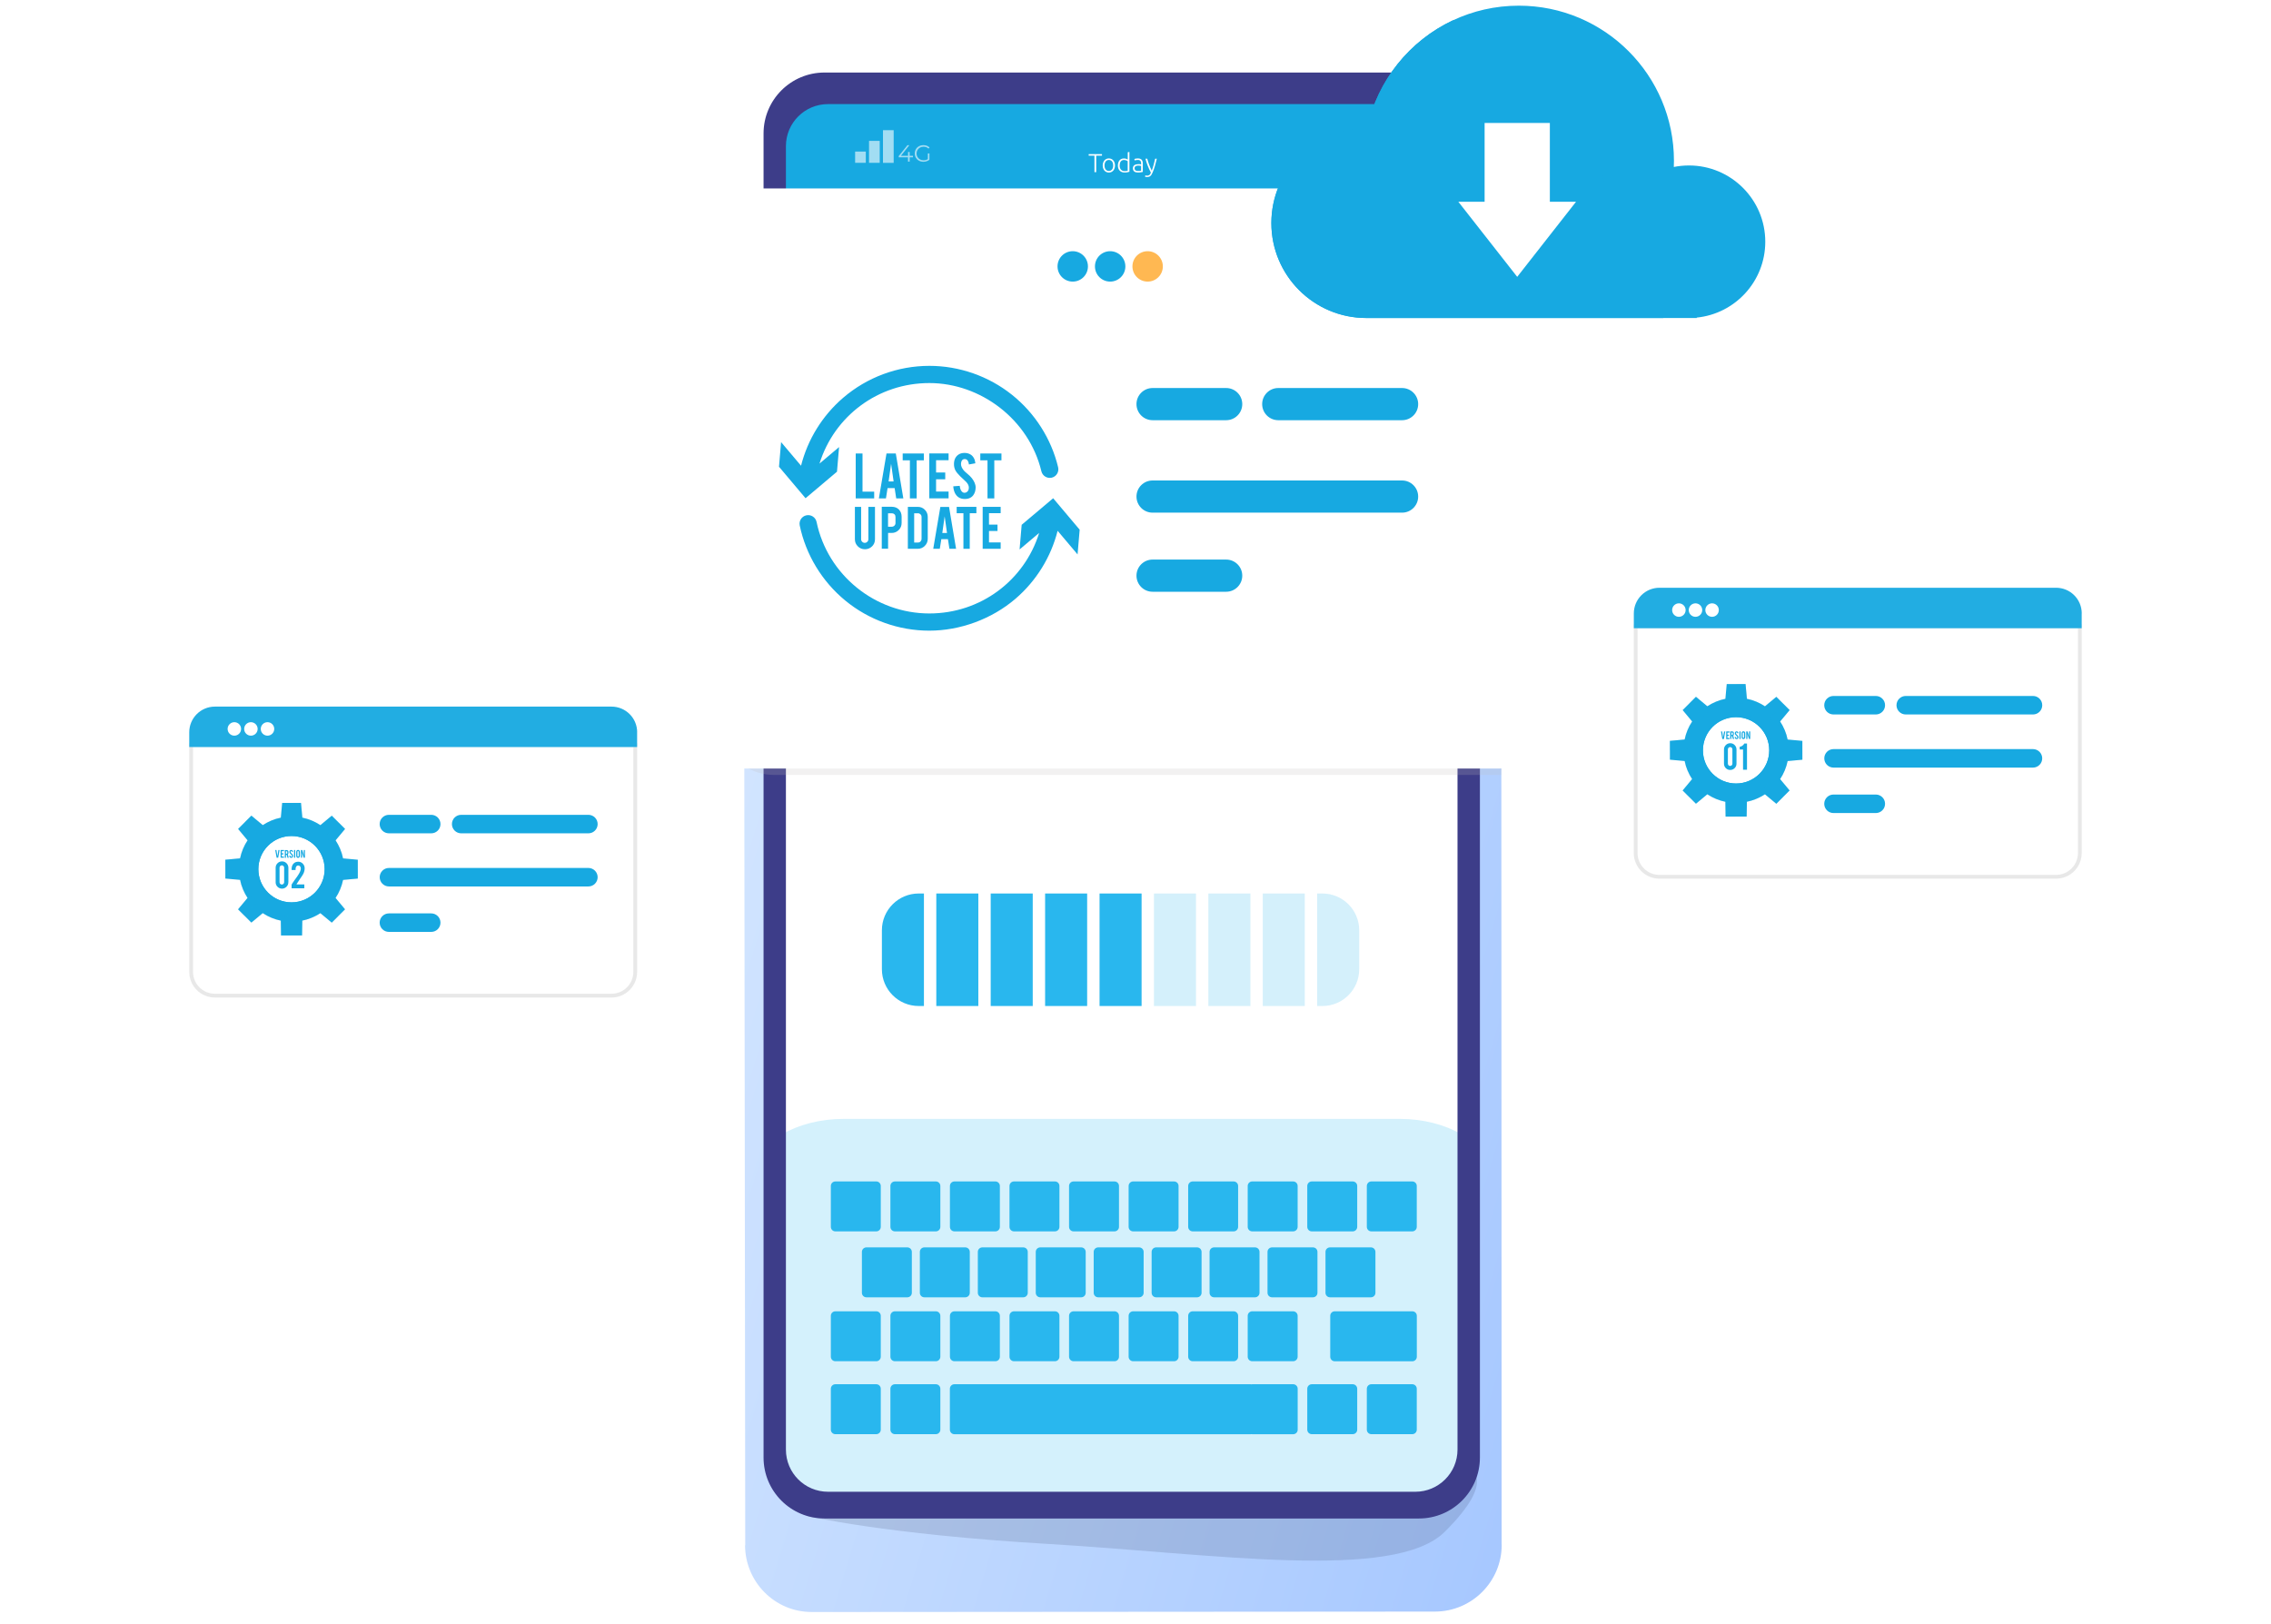 <svg width="1200" height="858" viewBox="0 0 1200 858" fill="none" xmlns="http://www.w3.org/2000/svg">
<rect width="1200" height="858" fill="white"/>
<path d="M793.514 816.272C793.563 835.756 777.814 851.603 758.329 851.677L444.889 851.898H429.017C424.201 851.898 419.631 850.965 415.479 849.245C406.781 845.608 399.852 838.655 396.314 829.908C394.619 825.805 393.71 821.333 393.685 816.64H393.783L393.587 645.559L393.366 471.726L393.267 382.733V378.531L393.169 289.49V280.202L393.022 175.116V158.359L392.973 158.433C392.924 138.875 408.698 123.077 428.157 123.101L757.47 122.782C776.978 122.683 792.703 138.556 792.777 158.015H792.703V169.809L792.826 252.733L789.091 256.541L789.361 256.811C791.597 258.998 792.85 261.971 792.85 265.091V305.042C792.85 308.089 791.671 311.013 789.509 313.2L792.875 316.467L792.924 364.993C792.457 367.008 791.425 368.875 789.951 370.423L792.949 373.323L793.293 373.691L793.342 476.369L793.465 816.272H793.514Z" fill="url(#paint0_linear_229_9777)"/>
<path d="M772.31 176.432V770.29C772.31 782.698 762.187 792.796 749.779 792.796H435.675C423.218 792.796 413.144 782.698 413.144 770.29V176.432C422.088 169.282 433.39 165.031 445.749 165.031H739.705C752.015 165.031 763.366 169.282 772.31 176.432Z" fill="white"/>
<path d="M772.31 599.454V776.678C772.31 785.548 762.187 792.771 749.779 792.771H435.675C423.218 792.771 413.144 785.548 413.144 776.678V599.454C422.088 594.344 433.39 591.297 445.749 591.297H739.705C752.015 591.297 763.366 594.344 772.31 599.454Z" fill="#D4F1FC"/>
<path opacity="0.14" d="M426.387 801.13C426.387 801.13 467.468 810.859 554.028 815.945C640.588 821.031 736.756 835.945 763.39 809.532C792.136 781.007 775.896 775.798 775.896 775.798C775.896 775.798 785.503 786.338 754.495 795.134C723.488 803.931 426.411 801.154 426.411 801.154L426.387 801.13Z" fill="#191D3F"/>
<path d="M772.801 73.075V176.442C763.857 169.316 752.506 165.066 740.221 165.066H446.24C433.906 165.066 422.604 169.316 413.66 176.442V73.075C413.66 60.667 423.734 50.594 436.191 50.594H750.294C762.702 50.594 772.825 60.667 772.825 73.075H772.801Z" fill="#17A9E1"/>
<path d="M582.287 81.453V82.264H579.24V90.986H578.307V82.264H575.26V81.453H582.311H582.287Z" fill="white"/>
<path d="M589.166 87.453C589.166 88.019 589.092 88.534 588.92 88.977C588.748 89.444 588.527 89.837 588.257 90.156C587.962 90.475 587.618 90.721 587.225 90.918C586.832 91.09 586.389 91.188 585.922 91.188C585.456 91.188 585.013 91.09 584.62 90.918C584.227 90.746 583.883 90.5 583.588 90.156C583.293 89.837 583.072 89.444 582.925 88.977C582.753 88.51 582.679 88.019 582.679 87.453C582.679 86.888 582.753 86.397 582.925 85.93C583.097 85.463 583.318 85.07 583.588 84.751C583.883 84.431 584.227 84.161 584.62 83.989C585.013 83.817 585.456 83.719 585.922 83.719C586.389 83.719 586.832 83.817 587.225 83.989C587.618 84.161 587.962 84.431 588.257 84.751C588.551 85.07 588.773 85.463 588.92 85.93C589.092 86.397 589.166 86.888 589.166 87.453ZM588.207 87.453C588.207 86.569 588.011 85.856 587.593 85.316C587.176 84.8 586.61 84.53 585.922 84.53C585.235 84.53 584.645 84.8 584.252 85.316C583.834 85.832 583.637 86.544 583.637 87.453C583.637 88.362 583.834 89.05 584.252 89.566C584.669 90.082 585.235 90.353 585.922 90.353C586.61 90.353 587.2 90.082 587.593 89.566C588.011 89.05 588.207 88.338 588.207 87.453Z" fill="white"/>
<path d="M596.758 90.764C596.488 90.862 596.144 90.936 595.751 91.034C595.333 91.108 594.817 91.157 594.179 91.157C593.663 91.157 593.171 91.083 592.753 90.911C592.336 90.739 591.967 90.493 591.648 90.174C591.328 89.855 591.107 89.462 590.935 88.995C590.763 88.528 590.69 88.012 590.69 87.447C590.69 86.906 590.763 86.415 590.911 85.948C591.058 85.506 591.255 85.113 591.525 84.769C591.795 84.449 592.139 84.179 592.532 84.007C592.925 83.81 593.392 83.737 593.908 83.737C594.375 83.737 594.793 83.81 595.137 83.933C595.481 84.056 595.726 84.204 595.898 84.302V80.469L596.783 80.297V90.764H596.758ZM595.874 85.162C595.874 85.162 595.677 85.039 595.554 84.965C595.432 84.891 595.284 84.818 595.112 84.769C594.94 84.695 594.768 84.646 594.572 84.621C594.375 84.572 594.178 84.547 593.957 84.547C593.515 84.547 593.147 84.621 592.852 84.793C592.557 84.941 592.311 85.162 592.139 85.432C591.967 85.702 591.82 85.997 591.746 86.366C591.672 86.71 591.623 87.103 591.623 87.496C591.623 88.43 591.869 89.142 592.336 89.658C592.803 90.15 593.417 90.42 594.203 90.42C594.645 90.42 594.989 90.42 595.26 90.346C595.53 90.297 595.726 90.272 595.874 90.223V85.235V85.162Z" fill="white"/>
<path d="M601.305 83.719C601.772 83.719 602.165 83.793 602.485 83.915C602.804 84.038 603.074 84.235 603.271 84.456C603.467 84.702 603.615 84.972 603.713 85.291C603.811 85.611 603.86 85.955 603.86 86.348V90.844C603.86 90.844 603.639 90.893 603.467 90.942C603.295 90.967 603.099 91.016 602.853 91.041C602.632 91.09 602.362 91.114 602.091 91.139C601.821 91.163 601.526 91.163 601.231 91.163C600.863 91.163 600.519 91.114 600.2 91.041C599.88 90.967 599.61 90.82 599.364 90.647C599.118 90.475 598.946 90.23 598.824 89.96C598.701 89.689 598.627 89.345 598.627 88.928C598.627 88.51 598.701 88.215 598.848 87.945C598.996 87.674 599.192 87.453 599.462 87.257C599.733 87.085 600.052 86.937 600.421 86.864C600.789 86.79 601.182 86.741 601.625 86.741C601.747 86.741 601.895 86.741 602.018 86.741C602.165 86.741 602.288 86.765 602.435 86.79C602.558 86.79 602.681 86.839 602.779 86.864C602.878 86.864 602.951 86.913 602.976 86.937V86.495C602.976 86.249 602.976 86.004 602.927 85.783C602.902 85.537 602.804 85.34 602.681 85.144C602.558 84.947 602.386 84.8 602.165 84.701C601.944 84.579 601.649 84.53 601.281 84.53C600.765 84.53 600.371 84.579 600.101 84.628C599.856 84.701 599.659 84.751 599.536 84.8L599.413 84.014C599.561 83.94 599.806 83.866 600.126 83.817C600.445 83.743 600.838 83.719 601.305 83.719ZM601.379 90.353C601.723 90.353 602.042 90.353 602.288 90.328C602.558 90.328 602.779 90.279 602.951 90.23V87.724C602.951 87.724 602.681 87.625 602.46 87.576C602.239 87.527 601.944 87.502 601.551 87.502C601.33 87.502 601.109 87.502 600.863 87.552C600.617 87.576 600.396 87.65 600.2 87.748C600.003 87.847 599.831 87.994 599.708 88.191C599.585 88.362 599.512 88.608 599.512 88.928C599.512 89.198 599.561 89.419 599.634 89.591C599.733 89.763 599.856 89.91 600.003 90.033C600.175 90.132 600.347 90.23 600.593 90.279C600.814 90.328 601.084 90.353 601.354 90.353H601.379Z" fill="white"/>
<path d="M608.085 91.132C607.79 90.567 607.496 89.977 607.225 89.388C606.955 88.773 606.685 88.159 606.439 87.545C606.193 86.931 605.972 86.316 605.776 85.678C605.579 85.063 605.407 84.449 605.26 83.859H606.218C606.316 84.302 606.439 84.769 606.611 85.284C606.759 85.8 606.955 86.316 607.152 86.857C607.348 87.397 607.569 87.963 607.815 88.528C608.061 89.093 608.306 89.658 608.601 90.198C608.798 89.633 608.994 89.093 609.142 88.601C609.289 88.11 609.437 87.594 609.584 87.103C609.707 86.611 609.854 86.095 609.977 85.579C610.1 85.063 610.223 84.498 610.37 83.884H611.255C610.96 85.211 610.616 86.513 610.247 87.766C609.879 89.019 609.461 90.174 609.019 91.206C608.847 91.624 608.675 91.968 608.478 92.262C608.306 92.557 608.085 92.803 607.864 92.999C607.643 93.196 607.373 93.343 607.078 93.417C606.783 93.515 606.414 93.564 606.021 93.564C605.8 93.564 605.579 93.54 605.383 93.491C605.186 93.442 605.088 93.392 605.039 93.368L605.211 92.631C605.211 92.631 605.358 92.705 605.53 92.754C605.702 92.803 605.874 92.828 606.071 92.828C606.316 92.828 606.562 92.803 606.759 92.754C606.955 92.705 607.152 92.606 607.324 92.484C607.496 92.361 607.643 92.189 607.766 91.968C607.889 91.746 608.036 91.501 608.159 91.157L608.085 91.132Z" fill="white"/>
<path d="M558.994 111.543C558.994 108.177 559.559 105.597 560.665 103.803C561.771 102.034 563.343 101.125 565.407 101.125C567.471 101.125 569.019 102.01 570.124 103.803C571.255 105.597 571.795 108.152 571.795 111.543C571.795 114.933 571.23 117.464 570.124 119.233C568.994 121.002 567.422 121.911 565.407 121.911C563.392 121.911 561.795 121.027 560.69 119.233C559.559 117.44 559.019 114.884 559.019 111.543H558.994ZM569.756 111.543C569.756 110.388 569.682 109.307 569.535 108.25C569.387 107.218 569.142 106.285 568.798 105.474C568.454 104.663 568.011 104.024 567.446 103.557C566.881 103.091 566.193 102.845 565.382 102.845C564.572 102.845 563.835 103.091 563.294 103.557C562.729 104.024 562.287 104.688 561.967 105.474C561.623 106.285 561.402 107.194 561.255 108.25C561.107 109.282 561.034 110.388 561.034 111.543C561.034 112.698 561.107 113.779 561.255 114.835C561.402 115.867 561.648 116.801 561.967 117.587C562.311 118.373 562.753 119.012 563.294 119.503C563.859 119.97 564.547 120.216 565.382 120.216C566.218 120.216 566.906 119.97 567.446 119.503C568.011 119.037 568.454 118.398 568.798 117.587C569.142 116.801 569.387 115.867 569.535 114.835C569.682 113.803 569.756 112.698 569.756 111.543Z" fill="white"/>
<path d="M587.568 109.483C587.568 113.488 586.61 116.486 584.694 118.525C582.777 120.54 579.976 121.547 576.315 121.547L576.266 119.999C577.519 119.999 578.699 119.852 579.731 119.557C580.787 119.262 581.696 118.82 582.482 118.23C583.269 117.616 583.883 116.854 584.374 115.896C584.866 114.938 585.185 113.808 585.357 112.456C584.841 112.726 584.227 112.948 583.49 113.169C582.753 113.365 581.991 113.464 581.156 113.464C580.074 113.464 579.165 113.292 578.428 112.972C577.691 112.628 577.077 112.186 576.61 111.645C576.143 111.08 575.824 110.441 575.603 109.729C575.382 108.992 575.283 108.255 575.283 107.468C575.283 106.731 575.406 105.994 575.627 105.257C575.848 104.52 576.217 103.832 576.708 103.242C577.2 102.628 577.814 102.137 578.551 101.768C579.288 101.375 580.173 101.203 581.18 101.203C583.269 101.203 584.841 101.94 585.922 103.39C587.003 104.864 587.544 106.903 587.544 109.532L587.568 109.483ZM581.328 111.842C582.212 111.842 582.974 111.744 583.637 111.547C584.301 111.351 584.915 111.105 585.48 110.835C585.48 110.613 585.504 110.392 585.529 110.171C585.529 109.95 585.529 109.729 585.529 109.459C585.529 108.55 585.455 107.714 585.332 106.903C585.21 106.093 584.988 105.38 584.645 104.766C584.301 104.152 583.858 103.66 583.318 103.316C582.753 102.972 582.065 102.776 581.205 102.776C580.492 102.776 579.902 102.898 579.386 103.169C578.895 103.439 578.477 103.758 578.183 104.176C577.888 104.594 577.642 105.085 577.519 105.65C577.372 106.215 577.298 106.781 577.298 107.37C577.298 108.894 577.642 109.999 578.33 110.736C579.018 111.473 580.001 111.817 581.328 111.817V111.842Z" fill="white"/>
<path d="M603.514 120.2C605.332 120.2 606.635 119.832 607.421 119.07C608.207 118.308 608.6 117.276 608.6 115.999C608.6 115.163 608.453 114.451 608.133 113.886C607.814 113.321 607.396 112.878 606.831 112.534C606.291 112.19 605.652 111.969 604.939 111.822C604.227 111.675 603.465 111.601 602.654 111.601H602.359V110.053H603.023C603.539 110.053 604.079 110.004 604.62 109.905C605.16 109.807 605.652 109.611 606.119 109.316C606.561 109.021 606.954 108.652 607.249 108.161C607.544 107.694 607.691 107.08 607.691 106.318C607.691 105.679 607.593 105.139 607.372 104.697C607.151 104.254 606.88 103.886 606.512 103.616C606.168 103.345 605.75 103.149 605.283 103.026C604.816 102.903 604.325 102.829 603.809 102.829C602.777 102.829 601.966 102.977 601.401 103.272C600.836 103.566 600.345 103.837 600.001 104.082L599.19 102.608C599.386 102.485 599.632 102.313 599.927 102.141C600.222 101.969 600.566 101.797 600.984 101.65C601.377 101.502 601.844 101.38 602.31 101.257C602.802 101.159 603.342 101.109 603.907 101.109C604.915 101.109 605.75 101.232 606.487 101.478C607.2 101.724 607.814 102.068 608.281 102.534C608.748 102.977 609.116 103.517 609.337 104.131C609.558 104.746 609.681 105.434 609.681 106.146C609.681 107.326 609.362 108.259 608.748 108.996C608.133 109.733 607.323 110.274 606.34 110.593C606.88 110.716 607.396 110.937 607.912 111.208C608.428 111.478 608.871 111.846 609.288 112.264C609.681 112.706 610.025 113.222 610.271 113.837C610.517 114.451 610.64 115.163 610.64 115.999C610.64 116.834 610.492 117.62 610.197 118.333C609.902 119.046 609.46 119.66 608.871 120.2C608.281 120.716 607.544 121.134 606.635 121.429C605.726 121.724 604.694 121.871 603.465 121.871C602.826 121.871 602.261 121.822 601.721 121.748C601.205 121.674 600.738 121.552 600.32 121.453C599.927 121.331 599.583 121.232 599.288 121.109C599.018 120.987 598.797 120.888 598.674 120.815L599.165 119.144C599.165 119.144 599.46 119.316 599.73 119.439C600.001 119.561 600.32 119.66 600.689 119.758C601.057 119.856 601.475 119.955 601.942 120.028C602.409 120.102 602.925 120.151 603.49 120.151L603.514 120.2Z" fill="white"/>
<path d="M614.671 111.543C614.671 108.177 615.236 105.597 616.342 103.803C617.448 102.034 619.02 101.125 621.084 101.125C623.148 101.125 624.696 102.01 625.802 103.803C626.932 105.597 627.472 108.152 627.472 111.543C627.472 114.933 626.907 117.464 625.802 119.233C624.671 121.002 623.099 121.911 621.084 121.911C619.069 121.911 617.472 121.027 616.367 119.233C615.237 117.44 614.696 114.884 614.696 111.543H614.671ZM625.433 111.543C625.433 110.388 625.359 109.307 625.212 108.25C625.064 107.218 624.819 106.285 624.475 105.474C624.131 104.663 623.689 104.024 623.123 103.557C622.558 103.091 621.87 102.845 621.06 102.845C620.249 102.845 619.512 103.091 618.971 103.557C618.406 104.024 617.964 104.688 617.644 105.474C617.3 106.285 617.079 107.194 616.932 108.25C616.784 109.282 616.711 110.388 616.711 111.543C616.711 112.698 616.784 113.779 616.932 114.835C617.079 115.867 617.325 116.801 617.644 117.587C617.988 118.373 618.431 119.012 618.971 119.503C619.536 119.97 620.224 120.216 621.06 120.216C621.895 120.216 622.583 119.97 623.123 119.503C623.689 119.037 624.131 118.398 624.475 117.587C624.819 116.801 625.064 115.867 625.212 114.835C625.359 113.803 625.433 112.698 625.433 111.543Z" fill="white"/>
<g opacity="0.6">
<path d="M733.466 77.078H732.016V75.014C732.016 74.277 731.426 73.688 730.689 73.688H701.181C700.443 73.688 699.854 74.277 699.854 75.014V85.211C699.854 85.948 700.443 86.538 701.181 86.538H730.689C731.426 86.538 732.016 85.948 732.016 85.211V81.918H733.466C734.104 81.918 734.62 81.403 734.62 80.764V78.233C734.62 77.594 734.104 77.078 733.466 77.078ZM706.832 84.523H701.893V75.407H706.832V84.523ZM712.63 84.523H707.692V75.407H712.63V84.523ZM718.429 84.523H713.49V75.407H718.429V84.523ZM724.227 84.523H719.289V75.407H724.227V84.523ZM730.026 84.523H725.087V75.407H730.026V84.523Z" fill="white"/>
<path d="M472.216 68.797H466.565V86.07H472.216V68.797Z" fill="white"/>
<path d="M464.846 74.453H459.195V86.05H464.846V74.453Z" fill="white"/>
<path d="M457.497 80.094H451.846V86.04H457.497V80.094Z" fill="white"/>
<path d="M482.412 83.123H480.667V85.408H479.783V83.123H474.893V82.484L479.488 76.734H480.471L476.048 82.336H479.807V80.322H480.667V82.336H482.412V83.123Z" fill="white"/>
<path d="M490.225 81.077H491.109V84.394C490.716 84.737 490.225 85.032 489.684 85.204C489.144 85.401 488.554 85.499 487.94 85.499C487.08 85.499 486.294 85.303 485.606 84.934C484.918 84.566 484.377 84.025 483.959 83.362C483.566 82.698 483.37 81.937 483.37 81.101C483.37 80.266 483.566 79.504 483.959 78.841C484.353 78.177 484.893 77.637 485.606 77.268C486.294 76.9 487.08 76.703 487.964 76.703C488.628 76.703 489.242 76.801 489.782 77.022C490.323 77.244 490.79 77.538 491.183 77.956L490.618 78.546C489.93 77.858 489.07 77.538 488.013 77.538C487.301 77.538 486.687 77.686 486.122 78.005C485.556 78.325 485.114 78.742 484.795 79.283C484.475 79.823 484.303 80.438 484.303 81.126C484.303 81.814 484.475 82.403 484.795 82.969C485.114 83.509 485.556 83.951 486.122 84.246C486.687 84.566 487.325 84.713 488.013 84.713C488.898 84.713 489.66 84.492 490.274 84.05V81.126L490.225 81.077Z" fill="white"/>
</g>
<path d="M749.78 38.328H435.676C417.863 38.328 403.465 52.775 403.465 70.54V770.27C403.465 788.059 417.863 802.482 435.676 802.482H749.78C767.568 802.482 781.991 788.034 781.991 770.27V70.54C781.991 52.751 767.544 38.328 749.78 38.328ZM770.148 766.093C770.148 778.354 760.173 788.354 747.888 788.354H437.543C425.234 788.354 415.283 778.378 415.283 766.093V77.222C415.283 64.962 425.234 55.011 437.543 55.011H747.888C760.148 55.011 770.148 64.962 770.148 77.222V766.118V766.093Z" fill="#3D3D89"/>
<path d="M485.43 472.188H488.206V531.647H485.43C474.693 531.647 465.995 522.925 465.995 512.212V491.622C465.995 480.885 474.717 472.188 485.43 472.188Z" fill="#29B7EE"/>
<path d="M516.954 472.188H494.743V531.647H516.954V472.188Z" fill="#29B7EE"/>
<path d="M545.699 472.188H523.487V531.647H545.699V472.188Z" fill="#29B7EE"/>
<path d="M574.449 472.188H552.237V531.647H574.449V472.188Z" fill="#29B7EE"/>
<path d="M603.22 472.188H581.008V531.647H603.22V472.188Z" fill="#29B7EE"/>
<path opacity="0.2" d="M631.964 472.188H609.753V531.647H631.964V472.188Z" fill="#29B7EE"/>
<path opacity="0.2" d="M660.714 472.188H638.503V531.647H660.714V472.188Z" fill="#29B7EE"/>
<path opacity="0.2" d="M689.462 472.188H667.25V531.647H689.462V472.188Z" fill="#29B7EE"/>
<path opacity="0.2" d="M695.995 472.188H698.772C709.509 472.188 718.207 480.91 718.207 491.622V512.212C718.207 522.949 709.484 531.647 698.772 531.647H695.995V472.188Z" fill="#29B7EE"/>
<path d="M463.021 624.36H441.4C440.083 624.36 439.016 625.427 439.016 626.744V648.365C439.016 649.682 440.083 650.749 441.4 650.749H463.021C464.337 650.749 465.404 649.682 465.404 648.365V626.744C465.404 625.427 464.337 624.36 463.021 624.36Z" fill="#29B7EE"/>
<path d="M494.495 624.36H472.874C471.557 624.36 470.49 625.427 470.49 626.744V648.365C470.49 649.682 471.557 650.749 472.874 650.749H494.495C495.811 650.749 496.878 649.682 496.878 648.365V626.744C496.878 625.427 495.811 624.36 494.495 624.36Z" fill="#29B7EE"/>
<path d="M479.435 659.204H457.814C456.497 659.204 455.43 660.271 455.43 661.587V683.209C455.43 684.525 456.497 685.592 457.814 685.592H479.435C480.752 685.592 481.819 684.525 481.819 683.209V661.587C481.819 660.271 480.752 659.204 479.435 659.204Z" fill="#29B7EE"/>
<path d="M510.05 659.204H488.428C487.112 659.204 486.045 660.271 486.045 661.587V683.209C486.045 684.525 487.112 685.592 488.428 685.592H510.05C511.366 685.592 512.433 684.525 512.433 683.209V661.587C512.433 660.271 511.366 659.204 510.05 659.204Z" fill="#29B7EE"/>
<path d="M540.69 659.204H519.069C517.753 659.204 516.686 660.271 516.686 661.587V683.209C516.686 684.525 517.753 685.592 519.069 685.592H540.69C542.007 685.592 543.074 684.525 543.074 683.209V661.587C543.074 660.271 542.007 659.204 540.69 659.204Z" fill="#29B7EE"/>
<path d="M571.303 659.204H549.681C548.365 659.204 547.298 660.271 547.298 661.587V683.209C547.298 684.525 548.365 685.592 549.681 685.592H571.303C572.619 685.592 573.686 684.525 573.686 683.209V661.587C573.686 660.271 572.619 659.204 571.303 659.204Z" fill="#29B7EE"/>
<path d="M601.917 659.204H580.296C578.979 659.204 577.912 660.271 577.912 661.587V683.209C577.912 684.525 578.979 685.592 580.296 685.592H601.917C603.233 685.592 604.301 684.525 604.301 683.209V661.587C604.301 660.271 603.233 659.204 601.917 659.204Z" fill="#29B7EE"/>
<path d="M632.529 659.204H610.907C609.591 659.204 608.524 660.271 608.524 661.587V683.209C608.524 684.525 609.591 685.592 610.907 685.592H632.529C633.845 685.592 634.912 684.525 634.912 683.209V661.587C634.912 660.271 633.845 659.204 632.529 659.204Z" fill="#29B7EE"/>
<path d="M663.144 659.204H641.522C640.206 659.204 639.139 660.271 639.139 661.587V683.209C639.139 684.525 640.206 685.592 641.522 685.592H663.144C664.46 685.592 665.527 684.525 665.527 683.209V661.587C665.527 660.271 664.46 659.204 663.144 659.204Z" fill="#29B7EE"/>
<path d="M693.761 659.204H672.139C670.823 659.204 669.756 660.271 669.756 661.587V683.209C669.756 684.525 670.823 685.592 672.139 685.592H693.761C695.077 685.592 696.144 684.525 696.144 683.209V661.587C696.144 660.271 695.077 659.204 693.761 659.204Z" fill="#29B7EE"/>
<path d="M724.396 659.204H702.775C701.459 659.204 700.391 660.271 700.391 661.587V683.209C700.391 684.525 701.459 685.592 702.775 685.592H724.396C725.713 685.592 726.78 684.525 726.78 683.209V661.587C726.78 660.271 725.713 659.204 724.396 659.204Z" fill="#29B7EE"/>
<path d="M525.948 624.36H504.327C503.01 624.36 501.943 625.427 501.943 626.744V648.365C501.943 649.682 503.01 650.749 504.327 650.749H525.948C527.265 650.749 528.332 649.682 528.332 648.365V626.744C528.332 625.427 527.265 624.36 525.948 624.36Z" fill="#29B7EE"/>
<path d="M557.42 624.36H535.798C534.482 624.36 533.415 625.427 533.415 626.744V648.365C533.415 649.682 534.482 650.749 535.798 650.749H557.42C558.736 650.749 559.803 649.682 559.803 648.365V626.744C559.803 625.427 558.736 624.36 557.42 624.36Z" fill="#29B7EE"/>
<path d="M588.894 624.36H567.272C565.956 624.36 564.889 625.427 564.889 626.744V648.365C564.889 649.682 565.956 650.749 567.272 650.749H588.894C590.21 650.749 591.277 649.682 591.277 648.365V626.744C591.277 625.427 590.21 624.36 588.894 624.36Z" fill="#29B7EE"/>
<path d="M620.37 624.36H598.749C597.432 624.36 596.365 625.427 596.365 626.744V648.365C596.365 649.682 597.432 650.749 598.749 650.749H620.37C621.687 650.749 622.754 649.682 622.754 648.365V626.744C622.754 625.427 621.687 624.36 620.37 624.36Z" fill="#29B7EE"/>
<path d="M651.842 624.36H630.22C628.904 624.36 627.837 625.427 627.837 626.744V648.365C627.837 649.682 628.904 650.749 630.22 650.749H651.842C653.158 650.749 654.225 649.682 654.225 648.365V626.744C654.225 625.427 653.158 624.36 651.842 624.36Z" fill="#29B7EE"/>
<path d="M683.292 624.36H661.67C660.354 624.36 659.287 625.427 659.287 626.744V648.365C659.287 649.682 660.354 650.749 661.67 650.749H683.292C684.608 650.749 685.675 649.682 685.675 648.365V626.744C685.675 625.427 684.608 624.36 683.292 624.36Z" fill="#29B7EE"/>
<path d="M714.769 624.36H693.147C691.831 624.36 690.764 625.427 690.764 626.744V648.365C690.764 649.682 691.831 650.749 693.147 650.749H714.769C716.085 650.749 717.152 649.682 717.152 648.365V626.744C717.152 625.427 716.085 624.36 714.769 624.36Z" fill="#29B7EE"/>
<path d="M746.24 624.36H724.619C723.302 624.36 722.235 625.427 722.235 626.744V648.365C722.235 649.682 723.302 650.749 724.619 650.749H746.24C747.556 650.749 748.623 649.682 748.623 648.365V626.744C748.623 625.427 747.556 624.36 746.24 624.36Z" fill="#29B7EE"/>
<path d="M463.021 731.532H441.4C440.083 731.532 439.016 732.599 439.016 733.916V755.537C439.016 756.853 440.083 757.921 441.4 757.921H463.021C464.337 757.921 465.404 756.853 465.404 755.537V733.916C465.404 732.599 464.337 731.532 463.021 731.532Z" fill="#29B7EE"/>
<path d="M494.495 731.532H472.874C471.557 731.532 470.49 732.599 470.49 733.916V755.537C470.49 756.853 471.557 757.921 472.874 757.921H494.495C495.811 757.921 496.878 756.853 496.878 755.537V733.916C496.878 732.599 495.811 731.532 494.495 731.532Z" fill="#29B7EE"/>
<path d="M683.316 731.532H661.669C661.522 731.532 661.399 731.532 661.252 731.581C661.129 731.581 660.981 731.532 660.834 731.532H620.686C620.686 731.532 620.588 731.532 620.514 731.532C620.465 731.532 620.416 731.532 620.343 731.532H504.298C502.996 731.532 501.915 732.589 501.915 733.916V755.562C501.915 756.864 502.971 757.945 504.298 757.945H620.343C620.343 757.945 620.441 757.945 620.514 757.945C620.564 757.945 620.613 757.945 620.686 757.945H660.834C660.981 757.945 661.104 757.945 661.252 757.896C661.374 757.896 661.522 757.945 661.669 757.945H683.316C684.618 757.945 685.699 756.889 685.699 755.562V733.916C685.699 732.613 684.642 731.532 683.316 731.532Z" fill="#29B7EE"/>
<path d="M714.769 731.532H693.147C691.831 731.532 690.764 732.599 690.764 733.916V755.537C690.764 756.853 691.831 757.921 693.147 757.921H714.769C716.085 757.921 717.152 756.853 717.152 755.537V733.916C717.152 732.599 716.085 731.532 714.769 731.532Z" fill="#29B7EE"/>
<path d="M746.24 731.532H724.619C723.302 731.532 722.235 732.599 722.235 733.916V755.537C722.235 756.853 723.302 757.921 724.619 757.921H746.24C747.556 757.921 748.623 756.853 748.623 755.537V733.916C748.623 732.599 747.556 731.532 746.24 731.532Z" fill="#29B7EE"/>
<path d="M463.021 692.985H441.4C440.083 692.985 439.016 694.052 439.016 695.369V716.99C439.016 718.307 440.083 719.374 441.4 719.374H463.021C464.337 719.374 465.404 718.307 465.404 716.99V695.369C465.404 694.052 464.337 692.985 463.021 692.985Z" fill="#29B7EE"/>
<path d="M494.495 692.985H472.874C471.557 692.985 470.49 694.052 470.49 695.369V716.99C470.49 718.307 471.557 719.374 472.874 719.374H494.495C495.811 719.374 496.878 718.307 496.878 716.99V695.369C496.878 694.052 495.811 692.985 494.495 692.985Z" fill="#29B7EE"/>
<path d="M525.948 692.985H504.327C503.01 692.985 501.943 694.052 501.943 695.369V716.99C501.943 718.307 503.01 719.374 504.327 719.374H525.948C527.265 719.374 528.332 718.307 528.332 716.99V695.369C528.332 694.052 527.265 692.985 525.948 692.985Z" fill="#29B7EE"/>
<path d="M557.42 692.985H535.798C534.482 692.985 533.415 694.052 533.415 695.369V716.99C533.415 718.307 534.482 719.374 535.798 719.374H557.42C558.736 719.374 559.803 718.307 559.803 716.99V695.369C559.803 694.052 558.736 692.985 557.42 692.985Z" fill="#29B7EE"/>
<path d="M588.894 692.985H567.272C565.956 692.985 564.889 694.052 564.889 695.369V716.99C564.889 718.307 565.956 719.374 567.272 719.374H588.894C590.21 719.374 591.277 718.307 591.277 716.99V695.369C591.277 694.052 590.21 692.985 588.894 692.985Z" fill="#29B7EE"/>
<path d="M620.37 692.985H598.749C597.432 692.985 596.365 694.052 596.365 695.369V716.99C596.365 718.307 597.432 719.374 598.749 719.374H620.37C621.687 719.374 622.754 718.307 622.754 716.99V695.369C622.754 694.052 621.687 692.985 620.37 692.985Z" fill="#29B7EE"/>
<path d="M651.842 692.985H630.22C628.904 692.985 627.837 694.052 627.837 695.369V716.99C627.837 718.307 628.904 719.374 630.22 719.374H651.842C653.158 719.374 654.225 718.307 654.225 716.99V695.369C654.225 694.052 653.158 692.985 651.842 692.985Z" fill="#29B7EE"/>
<path d="M683.292 692.985H661.67C660.354 692.985 659.287 694.052 659.287 695.369V716.99C659.287 718.307 660.354 719.374 661.67 719.374H683.292C684.608 719.374 685.675 718.307 685.675 716.99V695.369C685.675 694.052 684.608 692.985 683.292 692.985Z" fill="#29B7EE"/>
<path d="M746.265 692.985H705.283C703.98 692.985 702.899 694.042 702.899 695.369V717.015C702.899 718.317 703.956 719.398 705.283 719.398H746.265C747.568 719.398 748.649 718.342 748.649 717.015V695.369C748.649 694.066 747.592 692.985 746.265 692.985Z" fill="#29B7EE"/>
<path opacity="0.2" d="M793.344 409.529H408.97C403.221 409.529 397.864 407.834 393.368 404.886L393.27 315.893V311.691L393.172 222.65V213.362L393.024 108.276C397.692 104.934 403.417 102.969 409.609 102.969H792.73L792.828 185.893L789.094 189.701L789.364 189.971C791.6 192.158 792.853 195.131 792.853 198.251V238.202C792.853 241.249 791.673 244.173 789.511 246.36L792.877 249.627L792.926 298.153C792.46 300.168 791.428 302.035 789.953 303.583L792.951 306.483L793.295 306.851L793.344 409.529Z" fill="#C1BABA"/>
<g filter="url(#filter0_d_229_9777)">
<path d="M817.177 120.095C817.177 104.346 804.376 91.594 788.627 91.594H390.346C374.548 91.594 361.796 104.346 361.796 120.095L361.157 369.579C361.157 372.921 361.722 376.14 362.803 379.137C366.71 390.194 377.275 398.154 389.707 398.154H787.988C798.455 398.154 807.62 392.479 812.583 384.051C815.089 379.801 816.539 374.862 816.539 369.604L817.177 120.12V120.095Z" fill="white"/>
</g>
<path d="M574.867 140.784C574.867 145.232 571.28 148.819 566.833 148.819C562.386 148.819 558.799 145.232 558.799 140.784C558.799 136.337 562.386 132.75 566.833 132.75C571.28 132.75 574.867 136.362 574.867 140.784Z" fill="#17A9E1"/>
<path d="M594.646 140.784C594.646 145.232 591.059 148.819 586.612 148.819C582.164 148.819 578.577 145.232 578.577 140.784C578.577 136.337 582.164 132.75 586.612 132.75C591.059 132.75 594.646 136.362 594.646 140.784Z" fill="#17A9E1"/>
<path d="M614.451 140.784C614.451 145.232 610.864 148.819 606.416 148.819C601.969 148.819 598.382 145.232 598.382 140.784C598.382 136.337 601.969 132.75 606.416 132.75C610.864 132.75 614.451 136.362 614.451 140.784Z" fill="#FFB852"/>
<path d="M647.913 205.062H609.019C604.326 205.062 600.517 208.871 600.517 213.564C600.517 218.257 604.326 222.065 609.019 222.065H647.913C652.606 222.065 656.414 218.257 656.414 213.564C656.414 208.871 652.606 205.062 647.913 205.062Z" fill="#17A9E1"/>
<path d="M740.863 205.062H675.433C670.74 205.062 666.932 208.871 666.932 213.564C666.932 218.257 670.74 222.065 675.433 222.065H740.863C745.556 222.065 749.364 218.257 749.364 213.564C749.364 208.871 745.556 205.062 740.863 205.062Z" fill="#17A9E1"/>
<path d="M740.861 253.922H609.018C604.325 253.922 600.517 257.73 600.517 262.423C600.517 267.116 604.325 270.924 609.018 270.924H740.861C745.554 270.924 749.362 267.116 749.362 262.423C749.362 257.73 745.554 253.922 740.861 253.922Z" fill="#17A9E1"/>
<path d="M647.913 295.719H609.018C604.325 295.719 600.517 299.527 600.517 304.22C600.517 308.913 604.325 312.721 609.018 312.721H647.913C652.606 312.721 656.414 308.913 656.414 304.22C656.414 299.527 652.606 295.719 647.913 295.719Z" fill="#17A9E1"/>
<path d="M570.52 279.946L556.49 263.312L539.856 277.342L538.75 290.364L549.094 281.642C541.281 306.752 518.161 324.197 491.06 324.197C462.387 324.197 437.325 303.853 431.478 275.843C430.962 273.386 428.554 271.814 426.097 272.33C423.64 272.846 422.067 275.254 422.583 277.711C425.826 293.19 434.377 307.293 446.662 317.391C459.119 327.637 474.893 333.288 491.035 333.288C507.178 333.288 523.984 327.268 536.662 316.359C547.62 306.924 555.335 294.369 558.849 280.512L569.389 292.993L570.495 279.971L570.52 279.946Z" fill="#17A9E1"/>
<path d="M442.265 249.29L443.37 236.268L433.026 244.99C440.84 219.879 463.96 202.435 491.061 202.435C518.162 202.435 543.69 221.624 550.275 249.069C550.864 251.501 553.297 253 555.754 252.435C558.186 251.845 559.685 249.413 559.12 246.956C555.533 231.943 546.859 218.307 534.722 208.626C522.388 198.774 506.909 193.344 491.085 193.344C474.329 193.344 458.137 199.363 445.459 210.273C434.501 219.707 426.786 232.263 423.272 246.12L412.731 233.639L411.626 246.661L425.655 263.295L442.289 249.265L442.265 249.29Z" fill="#17A9E1"/>
<path d="M451.725 267.859V284.985C451.725 286.459 452.241 287.687 453.273 288.719C454.305 289.751 455.558 290.267 457.032 290.267C458.506 290.267 459.735 289.751 460.791 288.744C461.823 287.737 462.339 286.483 462.339 284.985V267.859H458.85V284.96C458.85 285.501 458.654 285.943 458.285 286.312C457.917 286.68 457.474 286.877 456.934 286.877C456.393 286.877 455.951 286.68 455.582 286.312C455.214 285.943 455.017 285.501 455.017 284.96V267.859H451.749H451.725Z" fill="#17A9E1"/>
<path d="M465.928 267.862V289.999H469.27V281.645H471.186C472.636 281.645 473.864 281.129 474.896 280.098C475.928 279.066 476.419 277.813 476.419 276.338V273.12C476.419 271.596 475.977 270.343 475.068 269.36C474.11 268.328 472.808 267.812 471.186 267.812H465.928V267.862ZM472.66 271.793C473.004 272.137 473.176 272.604 473.176 273.193V276.437C473.176 276.977 472.98 277.419 472.611 277.788C472.242 278.157 471.776 278.353 471.26 278.353H469.245V271.277H471.26C471.825 271.277 472.292 271.449 472.636 271.817L472.66 271.793Z" fill="#17A9E1"/>
<path d="M484.967 267.859H479.709V290.022H484.967C486.417 290.022 487.645 289.506 488.677 288.474C489.709 287.442 490.225 286.189 490.225 284.714V273.142C490.225 271.692 489.709 270.439 488.702 269.407C487.695 268.375 486.441 267.859 484.967 267.859ZM486.957 284.788C486.957 285.304 486.785 285.746 486.417 286.14C486.048 286.533 485.606 286.705 485.066 286.705H483.051V271.25H485.066C485.582 271.25 486.024 271.447 486.392 271.815C486.761 272.184 486.957 272.651 486.957 273.167V284.764V284.788Z" fill="#17A9E1"/>
<path d="M493.126 290.028H496.59L497.401 284.942H500.89L501.676 290.028H505.19L501.48 267.891H496.885L493.126 290.028ZM499.17 272.952L500.399 281.674H497.917L499.146 272.952H499.17Z" fill="#17A9E1"/>
<path d="M512.413 290.022V271.225H515.927V267.859H505.509V271.225H509.071V290.022H512.413Z" fill="#17A9E1"/>
<path d="M461.92 263.391H452.165V239.656H455.753V259.828H461.92V263.391Z" fill="#17A9E1"/>
<path d="M468.994 257.936L468.134 263.391H464.4L468.429 239.656H473.343L477.323 263.391H473.564L472.729 257.936H468.994ZM470.862 245.086L469.535 254.447H472.188L470.862 245.086Z" fill="#17A9E1"/>
<path d="M480.791 243.268H476.983V239.656H488.162V243.268H484.379V263.391H480.791V243.268Z" fill="#17A9E1"/>
<path d="M491.038 263.384V239.625H501.234V243.212H494.625V249.699H499.465V253.286H494.625V259.772H501.234V263.36H491.038V263.384Z" fill="#17A9E1"/>
<path d="M515.53 257.492C515.53 259.138 515.137 260.563 514.253 261.743C513.663 262.529 512.852 263.094 511.796 263.438C511.231 263.61 510.567 263.708 509.805 263.708C508.405 263.708 507.25 263.364 506.317 262.676C505.555 262.111 504.941 261.325 504.498 260.367C504.056 259.384 503.786 258.278 503.712 257.001L507.127 256.755C507.275 258.131 507.643 259.138 508.233 259.752C508.651 260.219 509.167 260.44 509.707 260.416C510.494 260.391 511.108 259.998 511.575 259.261C511.82 258.893 511.943 258.377 511.943 257.689C511.943 256.706 511.501 255.723 510.592 254.74C509.879 254.077 508.823 253.069 507.398 251.718C506.218 250.563 505.383 249.531 504.867 248.622C504.326 247.59 504.081 246.485 504.081 245.281C504.081 243.119 504.793 241.472 506.267 240.367C507.152 239.703 508.282 239.359 509.609 239.359C510.936 239.359 511.968 239.654 512.877 240.219C513.589 240.662 514.154 241.276 514.597 242.087C515.039 242.873 515.285 243.807 515.383 244.838L511.968 245.453C511.869 244.47 511.599 243.733 511.132 243.192C510.813 242.799 510.322 242.603 509.707 242.603C509.044 242.603 508.552 242.897 508.208 243.463C507.938 243.929 507.791 244.519 507.791 245.207C507.791 246.288 508.258 247.394 509.191 248.524C509.535 248.942 510.076 249.458 510.788 250.047C511.624 250.735 512.164 251.227 512.434 251.497C513.319 252.381 514.007 253.241 514.474 254.101C514.695 254.495 514.892 254.888 515.014 255.207C515.358 256.042 515.53 256.804 515.555 257.467L515.53 257.492Z" fill="#17A9E1"/>
<path d="M521.799 243.268H517.991V239.656H529.17V243.268H525.386V263.391H521.799V243.268Z" fill="#17A9E1"/>
<path d="M528.752 271.201V267.859H519.243V290.022H528.752V286.655H522.585V280.611H527.081V277.245H522.585V271.201H528.752Z" fill="#17A9E1"/>
<g opacity="0.95">
<path d="M1098.98 330.985V450.796C1098.98 457.738 1093.36 463.359 1086.41 463.359H876.855C869.914 463.359 864.293 457.738 864.293 450.796V330.985H1098.98Z" fill="white" stroke="#E7E7E7" stroke-width="2"/>
<path d="M1099.97 324.173V331.986H863.316V324.173C863.316 316.679 869.385 310.61 876.879 310.61H1086.44C1093.93 310.61 1100 316.679 1100 324.173H1099.97Z" fill="#17A9E1"/>
<path d="M890.688 322.407C890.688 324.373 889.091 325.97 887.125 325.97C885.16 325.97 883.563 324.373 883.563 322.407C883.563 320.442 885.16 318.845 887.125 318.845C889.091 318.845 890.688 320.442 890.688 322.407Z" fill="white"/>
<path d="M899.462 322.407C899.462 324.373 897.865 325.97 895.899 325.97C893.933 325.97 892.336 324.373 892.336 322.407C892.336 320.442 893.933 318.845 895.899 318.845C897.865 318.845 899.462 320.442 899.462 322.407Z" fill="white"/>
<path d="M908.23 322.407C908.23 324.373 906.633 325.97 904.667 325.97C902.702 325.97 901.104 324.373 901.104 322.407C901.104 320.442 902.702 318.845 904.667 318.845C906.633 318.845 908.23 320.442 908.23 322.407Z" fill="white"/>
</g>
<path d="M991.177 367.799H968.818C966.116 367.799 963.929 369.986 963.929 372.688C963.929 375.391 966.116 377.578 968.818 377.578H991.177C993.88 377.578 996.066 375.391 996.066 372.688C996.066 369.986 993.88 367.799 991.177 367.799Z" fill="#17A9E1"/>
<path d="M1074.23 367.799H1007C1004.3 367.799 1002.11 369.986 1002.11 372.688C1002.11 375.391 1004.3 377.578 1007 377.578H1074.23C1076.93 377.578 1079.12 375.391 1079.12 372.688C1079.12 369.986 1076.93 367.799 1074.23 367.799Z" fill="#17A9E1"/>
<path d="M1074.22 395.877H968.842C966.139 395.877 963.952 398.064 963.952 400.766C963.952 403.469 966.139 405.656 968.842 405.656H1074.22C1076.93 405.656 1079.11 403.469 1079.11 400.766C1079.11 398.064 1076.93 395.877 1074.22 395.877Z" fill="#17A9E1"/>
<path d="M991.177 419.893H968.818C966.116 419.893 963.929 422.079 963.929 424.782C963.929 427.485 966.116 429.671 968.818 429.671H991.177C993.88 429.671 996.066 427.485 996.066 424.782C996.066 422.079 993.88 419.893 991.177 419.893Z" fill="#17A9E1"/>
<path d="M952.379 401.477V391.527L944.591 390.814C943.878 387.35 942.502 384.131 940.635 381.281L945.647 375.261L938.62 368.234L932.6 373.246C929.75 371.379 926.532 370.003 923.067 369.291L922.355 361.502H912.404L911.691 369.291C908.227 370.003 905.033 371.379 902.158 373.246L896.138 368.234L889.111 375.261L894.124 381.281C892.256 384.131 890.88 387.35 890.168 390.814L882.379 391.527V401.477L890.168 402.19C890.88 405.654 892.256 408.873 894.124 411.723L889.111 417.743L896.138 424.77L902.158 419.758C902.158 419.758 902.305 419.856 902.379 419.905C905.18 421.699 908.325 423.025 911.691 423.713L911.814 431.551H922.944L923.067 423.713C924.615 423.394 926.114 422.927 927.563 422.362C928.522 421.993 929.431 421.551 930.34 421.084C931.126 420.691 931.863 420.224 932.6 419.758L938.62 424.77L945.647 417.743L940.635 411.723C942.502 408.873 943.878 405.654 944.591 402.19L952.379 401.477ZM917.342 414.057C907.662 414.057 899.824 406.219 899.824 396.514C899.824 386.809 907.662 378.996 917.342 378.996C927.023 378.996 934.861 386.834 934.861 396.514C934.861 406.195 927.023 414.057 917.342 414.057Z" fill="#17A9E1"/>
<g opacity="0.2">
<path d="M944.592 390.816C941.521 382.462 934.887 380.03 934.887 380.03L942.135 371.799L945.649 375.263L940.637 381.283C942.504 384.133 943.88 387.352 944.592 390.816Z" fill="#17A9E1"/>
<path d="M890.095 402.189C893.166 410.543 899.8 412.976 899.8 412.976L892.552 421.207L889.038 417.742L894.051 411.723C892.183 408.872 890.807 405.654 890.095 402.189Z" fill="#17A9E1"/>
</g>
<g opacity="0.2">
<path d="M911.664 369.262C903.31 372.333 900.902 378.967 900.902 378.967L892.671 371.719L896.135 368.205L902.155 373.217C905.005 371.35 908.224 369.974 911.688 369.262H911.664Z" fill="#17A9E1"/>
<path d="M942.055 421.297L938.591 424.811L932.571 419.798C931.859 420.265 931.097 420.707 930.336 421.125C929.549 421.543 928.738 421.936 927.903 422.255C926.355 422.894 924.734 423.385 923.038 423.754C924.734 423.14 926.159 422.378 927.387 421.543C928.419 420.855 929.328 420.093 930.065 419.356C932.842 416.653 933.8 414.049 933.8 414.049L942.031 421.297H942.055Z" fill="#17A9E1"/>
</g>
<g opacity="0.2">
<path d="M940.632 411.749C944.367 403.665 941.394 397.277 941.394 397.277L952.352 396.564L952.401 401.503L944.588 402.216C943.9 405.557 942.598 408.8 940.657 411.749H940.632Z" fill="#17A9E1"/>
<path d="M894.073 381.283C890.338 389.367 893.311 395.755 893.311 395.755L882.353 396.467L882.304 391.529L890.117 390.816C890.805 387.475 892.107 384.232 894.048 381.283H894.073Z" fill="#17A9E1"/>
</g>
<g opacity="0.2">
<path d="M916.875 431.584H911.765L911.642 423.746C908.3 423.058 905.057 421.755 902.109 419.814C902.182 419.864 902.281 419.888 902.354 419.913C910.315 423.475 916.58 420.576 916.58 420.576L916.875 431.584Z" fill="#17A9E1"/>
<path d="M932.603 373.224C924.519 369.49 918.131 372.462 918.131 372.462L917.418 361.504L922.357 361.455L923.07 369.268C926.411 369.956 929.654 371.259 932.603 373.2V373.224Z" fill="#17A9E1"/>
</g>
<path d="M917.345 376.986C906.558 376.986 897.812 385.733 897.812 396.52C897.812 407.306 906.558 416.053 917.345 416.053C928.131 416.053 936.878 407.306 936.878 396.52C936.878 385.733 928.131 376.986 917.345 376.986ZM917.345 414.063C907.664 414.063 899.826 406.225 899.826 396.52C899.826 386.814 907.664 379.001 917.345 379.001C927.025 379.001 934.863 386.839 934.863 396.52C934.863 406.2 927.025 414.063 917.345 414.063Z" fill="#17A9E1"/>
<path d="M917.565 403.603C917.565 404.512 917.245 405.298 916.582 405.937C915.943 406.576 915.157 406.895 914.248 406.895C913.339 406.895 912.553 406.576 911.914 405.937C911.275 405.298 910.956 404.512 910.956 403.603V396.06C910.956 395.151 911.275 394.365 911.938 393.726C912.577 393.087 913.363 392.768 914.273 392.768C915.182 392.768 915.968 393.087 916.607 393.75C917.245 394.389 917.565 395.175 917.565 396.084V403.628V403.603ZM915.403 396.011C915.403 395.691 915.28 395.397 915.059 395.151C914.813 394.905 914.543 394.807 914.199 394.807C913.855 394.807 913.585 394.93 913.363 395.151C913.142 395.397 913.019 395.667 913.019 396.011V403.578C913.019 403.898 913.142 404.193 913.363 404.438C913.585 404.684 913.879 404.782 914.199 404.782C914.518 404.782 914.813 404.659 915.059 404.438C915.304 404.193 915.403 403.922 915.403 403.578V396.011Z" fill="#17A9E1"/>
<path d="M921.029 406.772V396.109H919.26V394.659C919.752 394.61 920.243 394.414 920.685 394.094C921.128 393.775 921.472 393.382 921.668 392.939H923.118V406.772H921.029Z" fill="#17A9E1"/>
<path d="M910.071 390.554L909.359 386.549H909.997L910.489 389.669L911.005 386.549H911.644L910.906 390.554H910.071Z" fill="#17A9E1"/>
<path d="M912.137 390.554V386.549H913.857V387.163H912.751V388.269H913.562V388.883H912.751V389.989H913.857V390.603H912.137V390.554Z" fill="#17A9E1"/>
<path d="M915.232 386.518C915.576 386.518 915.822 386.616 915.969 386.788C916.116 386.96 916.166 387.181 916.166 387.476V388.066C916.166 388.36 916.067 388.581 915.846 388.778L916.288 390.523H915.625L915.257 389.024H914.863V390.523H914.249V386.518H915.207H915.232ZM915.6 387.476C915.6 387.255 915.478 387.132 915.257 387.132H914.888V388.409H915.257C915.257 388.409 915.429 388.385 915.502 388.311C915.576 388.237 915.6 388.164 915.6 388.066V387.476Z" fill="#17A9E1"/>
<path d="M918.623 389.549C918.623 389.819 918.55 390.065 918.402 390.261C918.304 390.384 918.156 390.482 917.984 390.556C917.886 390.581 917.788 390.605 917.64 390.605C917.395 390.605 917.198 390.556 917.051 390.433C916.928 390.335 916.805 390.212 916.731 390.04C916.658 389.868 916.609 389.696 916.609 389.475L917.174 389.426C917.198 389.671 917.272 389.819 917.37 389.942C917.444 390.015 917.518 390.065 917.616 390.065C917.739 390.065 917.862 389.991 917.935 389.868C917.984 389.794 917.984 389.721 917.984 389.598C917.984 389.426 917.911 389.254 917.763 389.106C917.64 388.984 917.468 388.836 917.223 388.59C917.026 388.394 916.879 388.222 916.805 388.074C916.707 387.902 916.682 387.706 916.682 387.509C916.682 387.141 916.805 386.871 917.051 386.674C917.198 386.551 917.395 386.502 917.616 386.502C917.837 386.502 918.009 386.551 918.181 386.649C918.304 386.723 918.402 386.821 918.476 386.969C918.55 387.092 918.599 387.264 918.599 387.436L918.009 387.534C918.009 387.362 917.935 387.239 917.862 387.141C917.812 387.067 917.739 387.042 917.616 387.042C917.493 387.042 917.419 387.092 917.37 387.19C917.321 387.264 917.296 387.362 917.296 387.485C917.296 387.657 917.37 387.853 917.542 388.05C917.591 388.124 917.69 388.197 917.812 388.296C917.96 388.418 918.034 388.492 918.083 388.541C918.23 388.689 918.353 388.836 918.427 388.984C918.476 389.057 918.5 389.106 918.525 389.18C918.574 389.328 918.623 389.45 918.623 389.573V389.549Z" fill="#17A9E1"/>
<path d="M919.728 390.554H919.114V386.549H919.728V390.554Z" fill="#17A9E1"/>
<path d="M921.228 386.471C921.499 386.471 921.72 386.569 921.916 386.741C922.113 386.938 922.187 387.159 922.187 387.429V389.616C922.187 389.886 922.088 390.107 921.916 390.304C921.72 390.5 921.499 390.574 921.228 390.574C920.958 390.574 920.737 390.476 920.54 390.304C920.344 390.107 920.27 389.886 920.27 389.616V387.429C920.27 387.159 920.368 386.938 920.54 386.741C920.737 386.544 920.958 386.471 921.204 386.471H921.228ZM921.548 387.429C921.548 387.429 921.523 387.257 921.449 387.183C921.376 387.11 921.302 387.085 921.204 387.085C921.105 387.085 921.032 387.11 920.958 387.183C920.884 387.257 920.86 387.331 920.86 387.429V389.616C920.86 389.616 920.884 389.788 920.958 389.861C921.032 389.935 921.105 389.96 921.204 389.96C921.302 389.96 921.376 389.935 921.449 389.861C921.523 389.788 921.548 389.714 921.548 389.616V387.429Z" fill="#17A9E1"/>
<path d="M923.389 386.518L924.2 389.22V386.518H924.814V390.523H924.175L923.34 387.943V390.523H922.726V386.518H923.414H923.389Z" fill="#17A9E1"/>
<g opacity="0.95">
<path d="M335.659 393.797V513.608C335.659 520.549 330.038 526.171 323.096 526.171H113.563C106.621 526.171 101 520.549 101 513.608V393.797H335.659Z" fill="white" stroke="#E7E7E7" stroke-width="2"/>
<path d="M336.659 386.985V394.798H100V386.985C100 379.491 106.069 373.422 113.563 373.422H323.121C330.615 373.422 336.683 379.491 336.683 386.985H336.659Z" fill="#17A9E1"/>
<path d="M127.396 385.219C127.396 387.185 125.799 388.782 123.834 388.782C121.868 388.782 120.271 387.185 120.271 385.219C120.271 383.253 121.868 381.656 123.834 381.656C125.799 381.656 127.396 383.253 127.396 385.219Z" fill="white"/>
<path d="M136.141 385.219C136.141 387.185 134.544 388.782 132.578 388.782C130.613 388.782 129.016 387.185 129.016 385.219C129.016 383.253 130.613 381.656 132.578 381.656C134.544 381.656 136.141 383.253 136.141 385.219Z" fill="white"/>
<path d="M144.914 385.219C144.914 387.185 143.317 388.782 141.352 388.782C139.386 388.782 137.789 387.185 137.789 385.219C137.789 383.253 139.386 381.656 141.352 381.656C143.317 381.656 144.914 383.253 144.914 385.219Z" fill="white"/>
</g>
<path d="M227.862 430.61H205.503C202.8 430.61 200.614 432.797 200.614 435.5C200.614 438.203 202.8 440.389 205.503 440.389H227.862C230.564 440.389 232.751 438.203 232.751 435.5C232.751 432.797 230.564 430.61 227.862 430.61Z" fill="#17A9E1"/>
<path d="M310.912 430.61H243.688C240.985 430.61 238.798 432.797 238.798 435.5C238.798 438.203 240.985 440.389 243.688 440.389H310.912C313.614 440.389 315.801 438.203 315.801 435.5C315.801 432.797 313.614 430.61 310.912 430.61Z" fill="#17A9E1"/>
<path d="M310.907 458.688H205.526C202.823 458.688 200.636 460.875 200.636 463.578C200.636 466.281 202.823 468.467 205.526 468.467H310.907C313.609 468.467 315.796 466.281 315.796 463.578C315.796 460.875 313.609 458.688 310.907 458.688Z" fill="#17A9E1"/>
<path d="M227.861 482.704H205.502C202.8 482.704 200.613 484.891 200.613 487.594C200.613 490.296 202.8 492.483 205.502 492.483H227.861C230.564 492.483 232.75 490.296 232.75 487.594C232.75 484.891 230.564 482.704 227.861 482.704Z" fill="#17A9E1"/>
<path d="M189.068 464.288V454.337L181.279 453.625C180.567 450.16 179.191 446.942 177.323 444.091L182.336 438.072L175.309 431.045L169.289 436.057C166.439 434.19 163.22 432.814 159.756 432.101L159.043 424.312H149.092L148.38 432.101C144.915 432.814 141.721 434.19 138.847 436.057L132.827 431.045L125.8 438.072L130.812 444.091C128.945 446.942 127.569 450.16 126.856 453.625L119.068 454.337V464.288L126.856 465.001C127.569 468.465 128.945 471.684 130.812 474.534L125.8 480.553L132.827 487.58L138.847 482.568C138.847 482.568 138.994 482.666 139.068 482.716C141.869 484.509 145.014 485.836 148.38 486.524L148.503 494.362H159.633L159.756 486.524C161.304 486.204 162.802 485.738 164.252 485.173C165.21 484.804 166.119 484.362 167.028 483.895C167.815 483.502 168.552 483.035 169.289 482.568L175.309 487.58L182.336 480.553L177.323 474.534C179.191 471.684 180.567 468.465 181.279 465.001L189.068 464.288ZM154.031 476.868C144.35 476.868 136.513 469.03 136.513 459.325C136.513 449.62 144.35 441.806 154.031 441.806C163.712 441.806 171.549 449.644 171.549 459.325C171.549 469.005 163.712 476.868 154.031 476.868Z" fill="#17A9E1"/>
<g opacity="0.2">
<path d="M181.281 453.651C178.209 445.297 171.576 442.865 171.576 442.865L178.824 434.609L182.337 438.074L177.325 444.093C179.192 446.944 180.568 450.162 181.281 453.627V453.651Z" fill="#17A9E1"/>
<path d="M126.807 465.031C129.878 473.385 136.512 475.818 136.512 475.818L129.264 484.048L125.75 480.584L130.762 474.564C128.895 471.714 127.519 468.496 126.807 465.031Z" fill="#17A9E1"/>
</g>
<g opacity="0.2">
<path d="M148.352 432.072C139.998 435.143 137.59 441.777 137.59 441.777L129.359 434.529L132.824 431.016L138.843 436.028C141.694 434.161 144.912 432.785 148.377 432.072H148.352Z" fill="#17A9E1"/>
<path d="M178.744 484.107L175.279 487.621L169.26 482.609C168.547 483.076 167.786 483.518 167.024 483.936C166.238 484.353 165.427 484.746 164.591 485.066C163.044 485.705 161.422 486.196 159.727 486.565C161.422 485.95 162.847 485.189 164.075 484.353C165.107 483.665 166.016 482.904 166.754 482.167C169.53 479.464 170.488 476.859 170.488 476.859L178.719 484.107H178.744Z" fill="#17A9E1"/>
</g>
<g opacity="0.2">
<path d="M177.32 474.559C181.055 466.476 178.082 460.087 178.082 460.087L189.04 459.375L189.09 464.314L181.276 465.026C180.588 468.368 179.286 471.611 177.345 474.559H177.32Z" fill="#17A9E1"/>
<path d="M130.761 444.094C127.027 452.177 130 458.565 130 458.565L119.041 459.278L118.992 454.339L126.805 453.627C127.493 450.285 128.796 447.042 130.737 444.094H130.761Z" fill="#17A9E1"/>
</g>
<g opacity="0.2">
<path d="M153.563 494.394H148.453L148.33 486.556C144.989 485.868 141.745 484.566 138.797 482.625C138.871 482.674 138.969 482.699 139.043 482.723C147.003 486.286 153.269 483.387 153.269 483.387L153.563 494.394Z" fill="#17A9E1"/>
<path d="M169.291 436.035C161.208 432.3 154.819 435.273 154.819 435.273L154.107 424.315L159.045 424.266L159.758 432.079C163.099 432.767 166.343 434.069 169.291 436.01V436.035Z" fill="#17A9E1"/>
</g>
<path d="M154.031 439.797C143.244 439.797 134.497 448.544 134.497 459.33C134.497 470.116 143.244 478.863 154.031 478.863C164.817 478.863 173.564 470.116 173.564 459.33C173.564 448.544 164.817 439.797 154.031 439.797ZM154.031 476.873C144.35 476.873 136.512 469.035 136.512 459.33C136.512 449.625 144.35 441.812 154.031 441.812C163.711 441.812 171.549 449.649 171.549 459.33C171.549 469.011 163.711 476.873 154.031 476.873Z" fill="#17A9E1"/>
<path d="M152.359 466.252C152.359 467.185 152.04 467.972 151.377 468.635C150.713 469.274 149.927 469.618 149.018 469.618C148.109 469.618 147.298 469.298 146.635 468.635C145.971 467.972 145.652 467.185 145.652 466.252V458.586C145.652 457.652 145.971 456.866 146.635 456.203C147.298 455.539 148.084 455.22 149.018 455.22C149.952 455.22 150.738 455.539 151.401 456.203C152.04 456.866 152.384 457.652 152.384 458.586V466.252H152.359ZM150.148 458.537C150.148 458.193 150.025 457.922 149.78 457.677C149.534 457.431 149.264 457.308 148.92 457.308C148.576 457.308 148.305 457.431 148.06 457.677C147.814 457.922 147.716 458.193 147.716 458.537V466.227C147.716 466.571 147.838 466.841 148.06 467.087C148.305 467.333 148.576 467.456 148.92 467.456C149.264 467.456 149.534 467.333 149.78 467.087C150.025 466.841 150.148 466.571 150.148 466.227V458.537Z" fill="#17A9E1"/>
<path d="M154.079 459.372C154.079 458.045 154.447 457.013 155.16 456.325C155.774 455.711 156.585 455.392 157.617 455.392C158.551 455.392 159.337 455.736 160 456.424C160.664 457.111 160.983 457.922 160.983 458.856C160.983 459.79 160.762 460.748 160.344 461.632C160.123 462.124 159.583 462.984 158.723 464.188C158.501 464.507 158.157 465.023 157.691 465.736L157.322 466.301C157.076 466.669 156.88 466.964 156.757 467.185C156.708 467.308 156.659 467.357 156.659 467.382H160.811V469.446H154.079V467.505C154.079 467.505 154.226 467.21 154.546 466.718C154.693 466.497 154.841 466.252 155.037 466.006L155.578 465.22C155.897 464.777 156.413 464.065 157.101 463.107C157.764 462.197 158.231 461.362 158.551 460.625C158.821 460.011 158.944 459.446 158.944 458.93C158.944 458.512 158.821 458.143 158.575 457.849C158.305 457.529 157.986 457.382 157.568 457.382C156.978 457.382 156.56 457.726 156.315 458.414C156.241 458.635 156.192 458.905 156.192 459.225V459.765H154.103V459.396L154.079 459.372Z" fill="#17A9E1"/>
<path d="M146.167 453.282L145.43 449.203H146.069L146.584 452.373L147.1 449.203H147.739L147.002 453.282H146.167Z" fill="#17A9E1"/>
<path d="M148.281 453.282V449.203H150.026V449.817H148.896V450.923H149.731V451.537H148.896V452.643H150.026V453.257H148.281V453.282Z" fill="#17A9E1"/>
<path d="M151.426 449.234C151.77 449.234 152.016 449.333 152.188 449.529C152.335 449.701 152.409 449.922 152.409 450.217V450.807C152.409 451.102 152.286 451.347 152.089 451.544L152.556 453.313H151.893L151.524 451.79H151.106V453.313H150.492V449.234H151.45H151.426ZM151.794 450.217C151.794 449.971 151.672 449.873 151.45 449.873H151.082V451.175H151.45C151.45 451.175 151.622 451.151 151.696 451.077C151.77 451.003 151.794 450.93 151.794 450.831V450.242V450.217Z" fill="#17A9E1"/>
<path d="M154.866 452.274C154.866 452.569 154.793 452.79 154.645 453.012C154.547 453.159 154.399 453.233 154.227 453.306C154.129 453.331 154.006 453.355 153.884 453.355C153.638 453.355 153.441 453.306 153.294 453.183C153.171 453.085 153.048 452.962 152.974 452.79C152.901 452.618 152.852 452.422 152.852 452.225L153.441 452.176C153.466 452.422 153.54 452.594 153.638 452.692C153.712 452.766 153.785 452.815 153.884 452.815C154.006 452.815 154.129 452.741 154.203 452.618C154.252 452.545 154.277 452.471 154.277 452.348C154.277 452.176 154.203 452.004 154.056 451.832C153.933 451.709 153.761 451.537 153.515 451.316C153.318 451.12 153.171 450.948 153.073 450.776C152.974 450.604 152.925 450.407 152.925 450.211C152.925 449.842 153.048 449.547 153.294 449.375C153.441 449.252 153.638 449.203 153.859 449.203C154.08 449.203 154.277 449.252 154.424 449.351C154.547 449.424 154.645 449.523 154.719 449.67C154.793 449.817 154.842 449.965 154.866 450.137L154.277 450.235C154.277 450.063 154.203 449.94 154.129 449.842C154.08 449.768 153.982 449.744 153.884 449.744C153.785 449.744 153.687 449.793 153.638 449.891C153.589 449.965 153.564 450.063 153.564 450.186C153.564 450.382 153.638 450.554 153.81 450.751C153.859 450.825 153.957 450.923 154.08 451.021C154.227 451.144 154.326 451.218 154.35 451.267C154.498 451.414 154.621 451.562 154.694 451.709C154.743 451.783 154.768 451.832 154.793 451.906C154.842 452.053 154.891 452.176 154.891 452.299L154.866 452.274Z" fill="#17A9E1"/>
<path d="M155.995 453.282H155.38V449.203H155.995V453.282Z" fill="#17A9E1"/>
<path d="M157.496 449.156C157.766 449.156 157.987 449.255 158.184 449.451C158.38 449.648 158.479 449.869 158.479 450.139V452.375C158.479 452.645 158.38 452.866 158.184 453.063C157.987 453.259 157.766 453.358 157.496 453.358C157.226 453.358 157.004 453.259 156.808 453.063C156.611 452.866 156.513 452.645 156.513 452.375V450.139C156.513 449.869 156.611 449.648 156.808 449.451C157.004 449.255 157.226 449.156 157.496 449.156ZM157.84 450.114C157.84 450.114 157.815 449.943 157.742 449.869C157.668 449.795 157.594 449.771 157.496 449.771C157.398 449.771 157.324 449.795 157.25 449.869C157.176 449.943 157.152 450.016 157.152 450.114V452.35C157.152 452.35 157.176 452.522 157.25 452.596C157.324 452.67 157.398 452.694 157.496 452.694C157.594 452.694 157.668 452.67 157.742 452.596C157.815 452.522 157.84 452.449 157.84 452.35V450.114Z" fill="#17A9E1"/>
<path d="M159.704 449.203L160.514 451.955V449.203H161.129V453.282H160.465L159.63 450.677V453.282H159.016V449.203H159.704Z" fill="#17A9E1"/>
<path d="M896.534 167.841L896.583 168.062H721.963C694.248 168.062 671.791 145.605 671.791 117.89C671.791 90.175 694.248 67.693 721.963 67.693C722.111 67.693 722.283 67.693 722.43 67.693C727.836 42.435 744.863 21.526 767.639 10.789C778.229 5.776 790.072 3 802.553 3C847.811 3 884.519 39.708 884.519 84.966C884.519 86.071 884.47 87.153 884.445 88.234C887.05 87.718 889.728 87.447 892.48 87.447C914.715 87.447 932.775 105.506 932.775 127.742C932.775 148.651 916.878 165.801 896.534 167.841Z" fill="#17A9E1"/>
<path d="M895.403 135.499C895.403 148.865 888.868 160.732 878.843 168.054H721.963C694.248 168.054 671.791 145.597 671.791 117.882C671.791 90.167 694.248 67.686 721.963 67.686C722.111 67.686 722.283 67.686 722.43 67.686C727.836 42.428 744.863 21.518 767.639 10.781C811.742 12.084 847.123 48.275 847.123 92.698C847.123 93.803 847.074 94.885 847.05 95.99C849.629 95.45 852.332 95.179 855.084 95.179C877.32 95.179 895.379 113.238 895.379 135.474L895.403 135.499Z" fill="#17A9E1"/>
<path d="M818.942 64.984H784.471V117.712H818.942V64.984Z" fill="white"/>
<path d="M801.693 146.306L832.775 106.625H770.588L801.693 146.306Z" fill="white"/>
<defs>
<filter id="filter0_d_229_9777" x="341.157" y="75.594" width="504.02" height="354.561" filterUnits="userSpaceOnUse" color-interpolation-filters="sRGB">
<feFlood flood-opacity="0" result="BackgroundImageFix"/>
<feColorMatrix in="SourceAlpha" type="matrix" values="0 0 0 0 0 0 0 0 0 0 0 0 0 0 0 0 0 0 127 0" result="hardAlpha"/>
<feOffset dx="4" dy="8"/>
<feGaussianBlur stdDeviation="12"/>
<feColorMatrix type="matrix" values="0 0 0 0 0.11 0 0 0 0 0.318 0 0 0 0 0.459 0 0 0 0.25 0"/>
<feBlend mode="normal" in2="BackgroundImageFix" result="effect1_dropShadow_229_9777"/>
<feBlend mode="normal" in="SourceGraphic" in2="effect1_dropShadow_229_9777" result="shape"/>
</filter>
<linearGradient id="paint0_linear_229_9777" x1="441.288" y1="-37.464" x2="998.436" y2="130.513" gradientUnits="userSpaceOnUse">
<stop stop-color="#D8E9FF"/>
<stop offset="1" stop-color="#A7C8FF"/>
</linearGradient>
</defs>
</svg>
